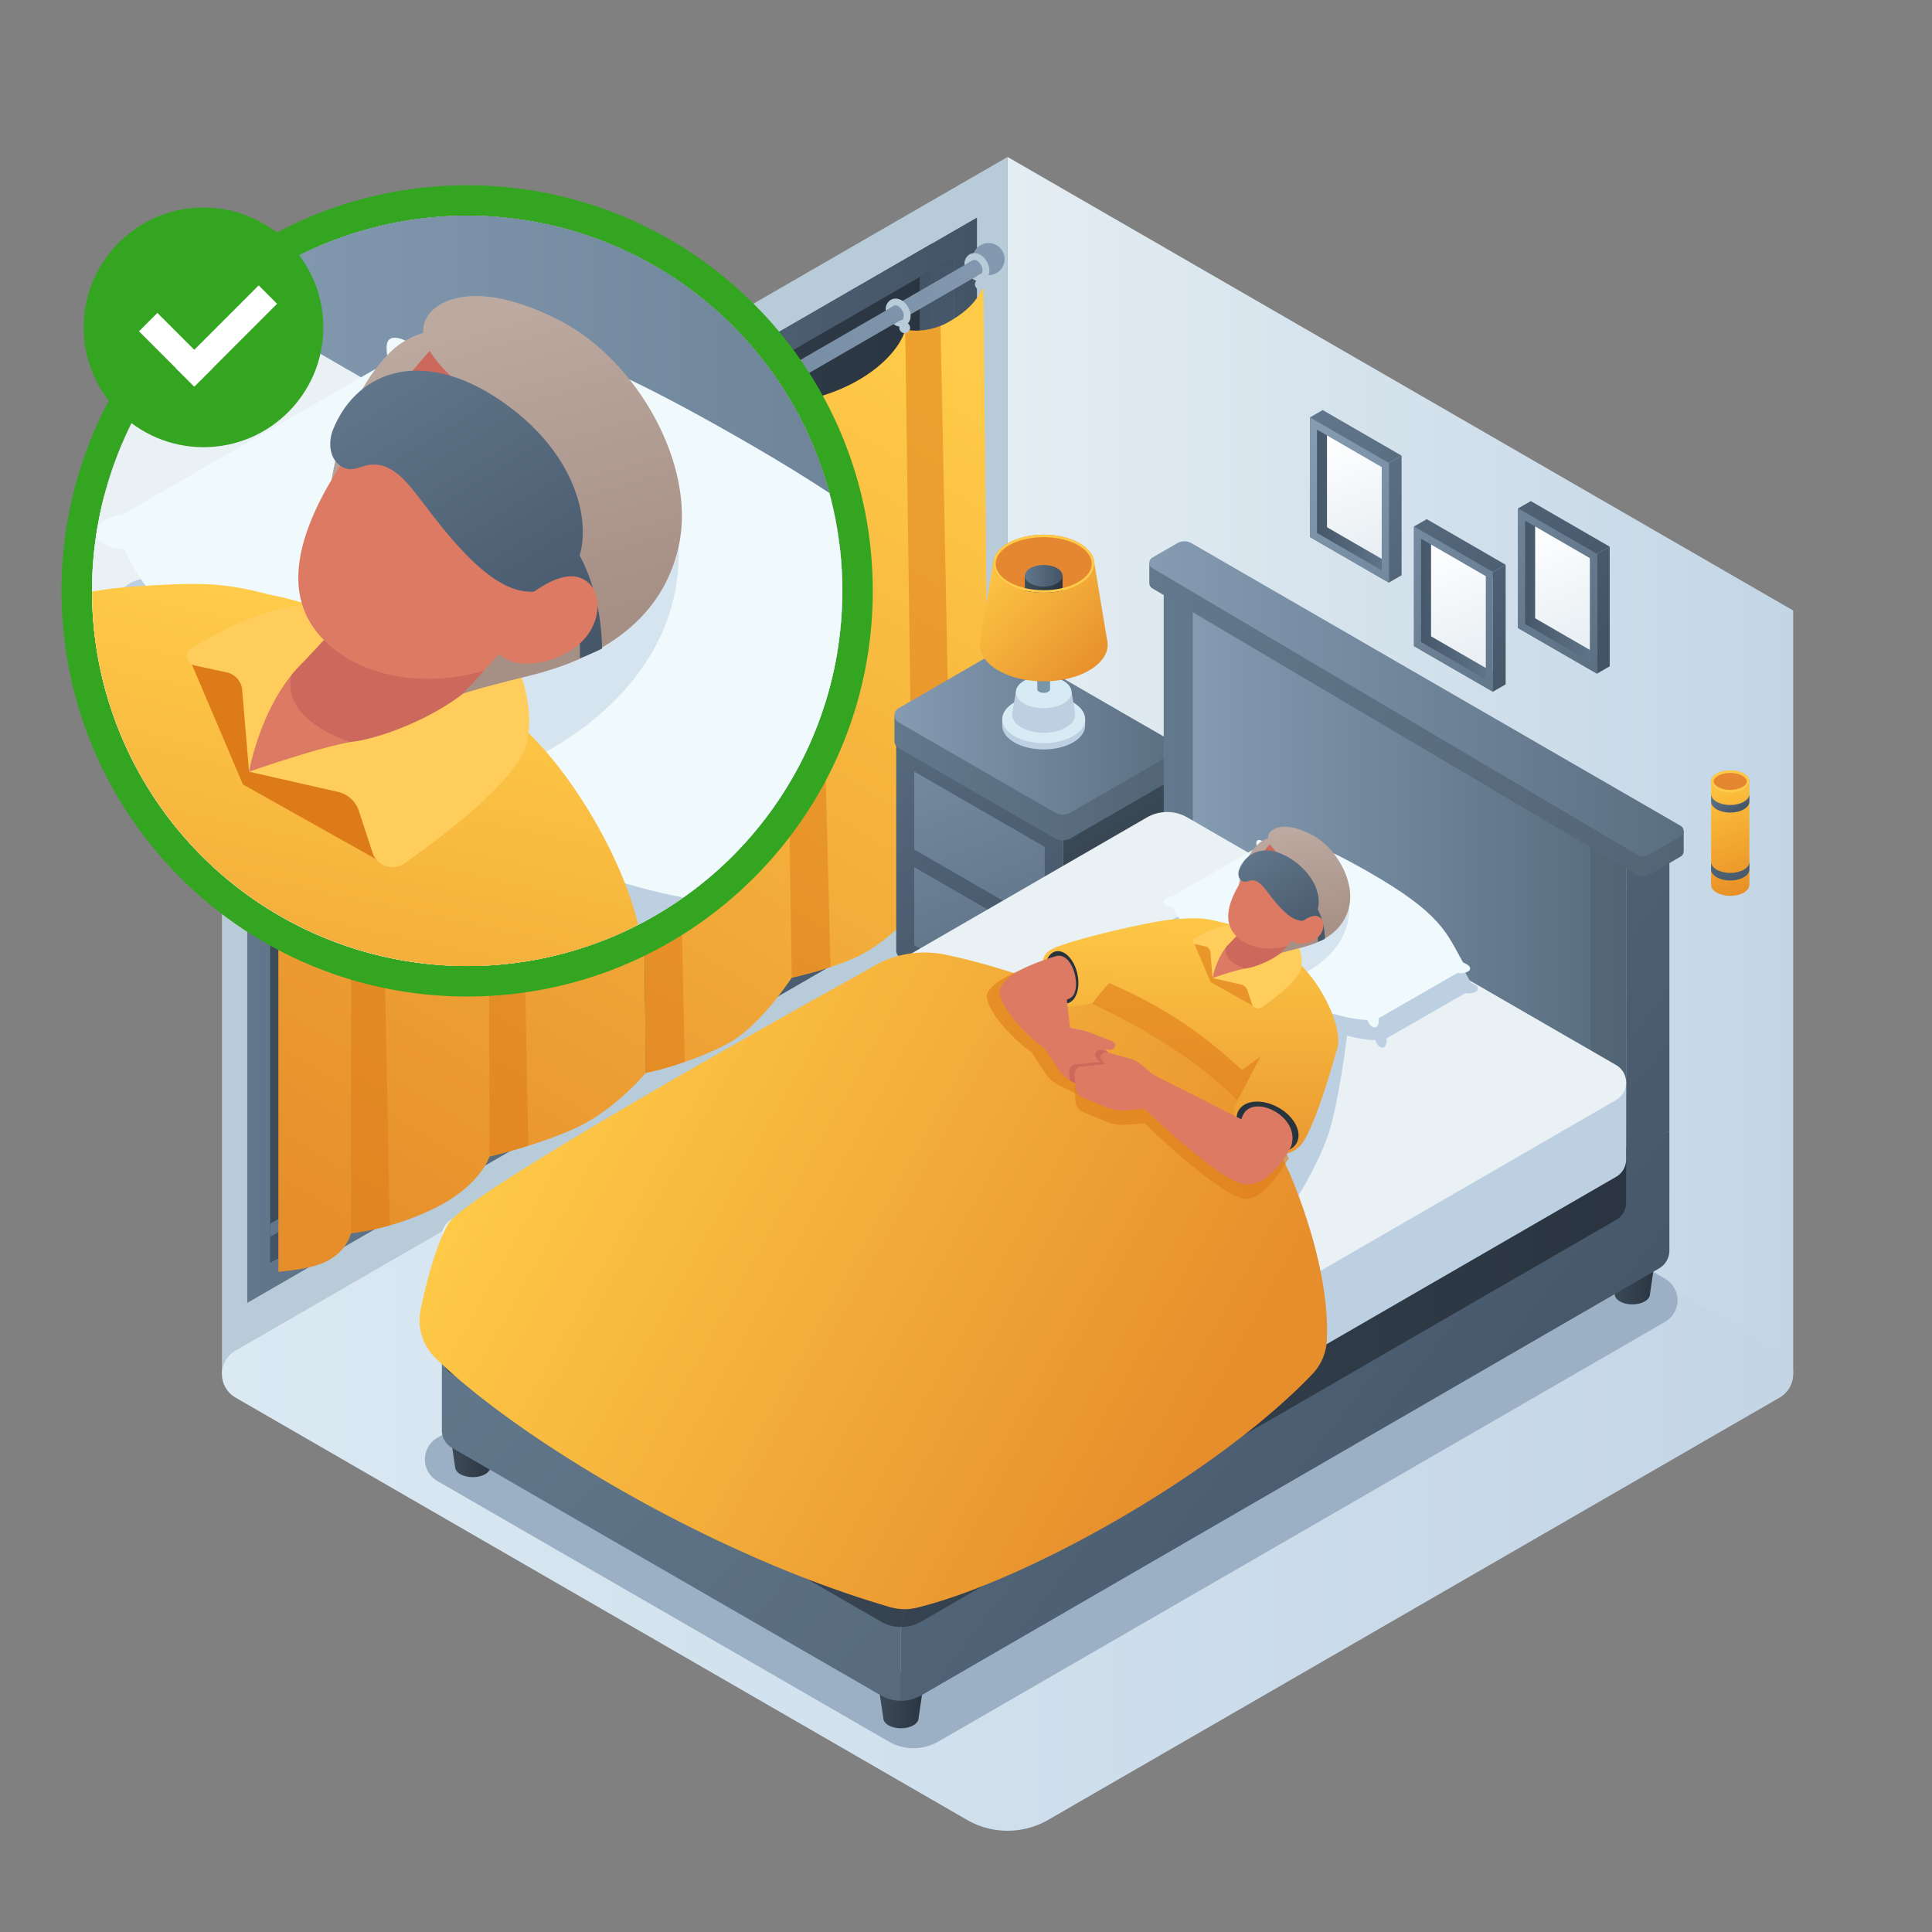 <svg id="Layer_1" data-name="Layer 1" xmlns="http://www.w3.org/2000/svg" xmlns:xlink="http://www.w3.org/1999/xlink" viewBox="0 0 1000 1000">
  <rect x="0" y="0" width="1000" height="1000" fill="#808080" stroke="none"/>
  <defs>
    <style>
      .cls-1 {
        fill: none;
      }

      .cls-2 {
        fill: url(#linear-gradient);
      }

      .cls-3 {
        fill: #b8cbd8;
      }

      .cls-4 {
        fill: url(#linear-gradient-2);
      }

      .cls-5 {
        fill: #9bb0c4;
      }

      .cls-109, .cls-6 {
        fill: #fff;
      }

      .cls-6 {
        opacity: 0.7;
      }

      .cls-7 {
        fill: url(#linear-gradient-3);
      }

      .cls-8 {
        fill: url(#linear-gradient-4);
      }

      .cls-9 {
        fill: url(#linear-gradient-5);
      }

      .cls-10 {
        fill: url(#linear-gradient-6);
      }

      .cls-11 {
        fill: url(#linear-gradient-7);
      }

      .cls-12 {
        fill: url(#linear-gradient-8);
      }

      .cls-13 {
        fill: url(#linear-gradient-9);
      }

      .cls-14 {
        fill: url(#linear-gradient-10);
      }

      .cls-15 {
        fill: url(#linear-gradient-11);
      }

      .cls-16 {
        fill: url(#linear-gradient-12);
      }

      .cls-17, .cls-55, .cls-61 {
        fill: #dd7b19;
      }

      .cls-17, .cls-53 {
        opacity: 0.5;
      }

      .cls-18 {
        fill: url(#linear-gradient-13);
      }

      .cls-19 {
        fill: url(#linear-gradient-14);
      }

      .cls-20 {
        fill: url(#linear-gradient-15);
      }

      .cls-21 {
        fill: url(#linear-gradient-16);
      }

      .cls-22 {
        fill: #2e3e59;
      }

      .cls-23 {
        fill: #4f4f4f;
      }

      .cls-24 {
        fill: url(#linear-gradient-17);
      }

      .cls-25 {
        fill: url(#linear-gradient-18);
      }

      .cls-26 {
        fill: url(#linear-gradient-19);
      }

      .cls-27 {
        fill: url(#linear-gradient-20);
      }

      .cls-28 {
        fill: url(#linear-gradient-21);
      }

      .cls-29 {
        fill: url(#linear-gradient-22);
      }

      .cls-30, .cls-53 {
        fill: #bcd0e2;
      }

      .cls-31 {
        fill: #d7ebf4;
      }

      .cls-32 {
        fill: #7995a8;
      }

      .cls-33 {
        fill: url(#linear-gradient-23);
      }

      .cls-34 {
        fill: #e58630;
      }

      .cls-35 {
        fill: url(#linear-gradient-24);
      }

      .cls-36 {
        fill: url(#linear-gradient-25);
      }

      .cls-37 {
        fill: #ffcb48;
      }

      .cls-38 {
        fill: #34a521;
      }

      .cls-39 {
        fill: #e2e2e2;
      }

      .cls-40 {
        clip-path: url(#clip-path);
      }

      .cls-41 {
        fill: url(#linear-gradient-26);
      }

      .cls-42 {
        fill: url(#linear-gradient-27);
      }

      .cls-43 {
        fill: url(#linear-gradient-28);
      }

      .cls-44 {
        fill: url(#linear-gradient-29);
      }

      .cls-45 {
        fill: url(#linear-gradient-30);
      }

      .cls-46 {
        fill: #541510;
        opacity: 0.3;
      }

      .cls-47 {
        fill: url(#linear-gradient-31);
      }

      .cls-48 {
        fill: #e9f1f4;
      }

      .cls-49 {
        fill: #606060;
      }

      .cls-50 {
        fill: url(#linear-gradient-32);
      }

      .cls-51 {
        fill: url(#linear-gradient-33);
      }

      .cls-52 {
        fill: #f0f9fc;
      }

      .cls-54 {
        fill: url(#linear-gradient-34);
      }

      .cls-56 {
        fill: #aaa;
      }

      .cls-57 {
        fill: #ffcd5c;
      }

      .cls-58 {
        fill: #dd7a64;
      }

      .cls-59 {
        fill: #cc695c;
      }

      .cls-60 {
        fill: url(#linear-gradient-35);
      }

      .cls-61 {
        opacity: 0.6;
      }

      .cls-62 {
        fill: url(#linear-gradient-36);
      }

      .cls-63 {
        fill: #27343d;
      }

      .cls-64 {
        fill: url(#linear-gradient-37);
      }

      .cls-65 {
        fill: url(#linear-gradient-38);
      }

      .cls-66 {
        fill: url(#linear-gradient-39);
      }

      .cls-67 {
        fill: url(#linear-gradient-40);
      }

      .cls-68 {
        fill: url(#linear-gradient-41);
      }

      .cls-69 {
        fill: url(#linear-gradient-42);
      }

      .cls-70 {
        fill: url(#linear-gradient-43);
      }

      .cls-71 {
        fill: url(#linear-gradient-44);
      }

      .cls-72 {
        fill: url(#linear-gradient-45);
      }

      .cls-73 {
        fill: url(#linear-gradient-46);
      }

      .cls-74 {
        fill: url(#linear-gradient-47);
      }

      .cls-75 {
        fill: url(#linear-gradient-48);
      }

      .cls-76 {
        fill: url(#linear-gradient-49);
      }

      .cls-77 {
        fill: url(#linear-gradient-50);
      }

      .cls-78 {
        fill: url(#linear-gradient-51);
      }

      .cls-79 {
        fill: url(#linear-gradient-52);
      }

      .cls-80 {
        fill: url(#linear-gradient-53);
      }

      .cls-81 {
        fill: url(#linear-gradient-54);
      }

      .cls-82 {
        fill: url(#linear-gradient-55);
      }

      .cls-83 {
        fill: url(#linear-gradient-56);
      }

      .cls-84 {
        fill: url(#linear-gradient-57);
      }

      .cls-85 {
        fill: url(#linear-gradient-58);
      }

      .cls-86 {
        fill: url(#linear-gradient-59);
      }

      .cls-87 {
        fill: url(#linear-gradient-60);
      }

      .cls-88 {
        fill: url(#linear-gradient-61);
      }

      .cls-89 {
        fill: url(#linear-gradient-62);
      }

      .cls-90 {
        fill: url(#linear-gradient-63);
      }

      .cls-91 {
        fill: url(#linear-gradient-64);
      }

      .cls-92 {
        fill: url(#linear-gradient-65);
      }

      .cls-93 {
        fill: url(#linear-gradient-66);
      }

      .cls-94 {
        fill: url(#linear-gradient-67);
      }

      .cls-95 {
        fill: url(#linear-gradient-68);
      }

      .cls-96 {
        fill: url(#linear-gradient-69);
      }

      .cls-97 {
        fill: #bcbcbc;
      }

      .cls-98 {
        fill: url(#linear-gradient-70);
      }

      .cls-99 {
        fill: url(#linear-gradient-71);
      }

      .cls-100 {
        fill: url(#linear-gradient-72);
      }

      .cls-101 {
        fill: url(#linear-gradient-73);
      }

      .cls-102 {
        fill: url(#linear-gradient-74);
      }

      .cls-103 {
        fill: #ffbea4;
      }

      .cls-104 {
        fill: url(#linear-gradient-75);
      }

      .cls-105 {
        fill: url(#linear-gradient-76);
      }

      .cls-106 {
        fill: url(#linear-gradient-77);
      }

      .cls-107 {
        fill: url(#linear-gradient-78);
      }

      .cls-108 {
        fill: url(#linear-gradient-79);
      }
    </style>
    <linearGradient id="linear-gradient" x1="521.509" y1="396.228" x2="928.156" y2="396.228" gradientUnits="userSpaceOnUse">
      <stop offset="0" stop-color="#e4edf2"/>
      <stop offset="1" stop-color="#c3d6e6"/>
    </linearGradient>
    <linearGradient id="linear-gradient-2" x1="114.879" y1="711.22" x2="928.156" y2="711.22" gradientUnits="userSpaceOnUse">
      <stop offset="0" stop-color="#dae9f2"/>
      <stop offset="0.993" stop-color="#c4d5e6"/>
    </linearGradient>
    <linearGradient id="linear-gradient-3" x1="127.997" y1="390.079" x2="493.868" y2="390.079" gradientUnits="userSpaceOnUse">
      <stop offset="0" stop-color="#3e4c59"/>
      <stop offset="1" stop-color="#293440"/>
    </linearGradient>
    <linearGradient id="linear-gradient-4" x1="188.942" y1="640.246" x2="188.942" y2="280.782" gradientUnits="userSpaceOnUse">
      <stop offset="0" stop-color="#62778c"/>
      <stop offset="1" stop-color="#435466"/>
    </linearGradient>
    <linearGradient id="linear-gradient-5" x1="310.897" y1="569.844" x2="310.897" y2="210.363" xlink:href="#linear-gradient-4"/>
    <linearGradient id="linear-gradient-6" x1="432.887" y1="499.433" x2="432.887" y2="139.912" xlink:href="#linear-gradient-4"/>
    <linearGradient id="linear-gradient-7" x1="139.82" y1="393.489" x2="493.868" y2="393.489" gradientUnits="userSpaceOnUse">
      <stop offset="0" stop-color="#435466"/>
      <stop offset="1" stop-color="#62778c"/>
    </linearGradient>
    <linearGradient id="linear-gradient-8" x1="127.975" y1="393.488" x2="505.708" y2="393.488" xlink:href="#linear-gradient-4"/>
    <linearGradient id="linear-gradient-9" x1="243.993" y1="590.324" x2="243.993" y2="273.936" xlink:href="#linear-gradient-4"/>
    <linearGradient id="linear-gradient-10" x1="365.955" y1="519.913" x2="365.955" y2="203.517" xlink:href="#linear-gradient-4"/>
    <linearGradient id="linear-gradient-11" x1="487.933" y1="449.488" x2="487.933" y2="133.093" xlink:href="#linear-gradient-4"/>
    <linearGradient id="linear-gradient-12" x1="428.982" y1="146.551" x2="138.955" y2="619.423" gradientUnits="userSpaceOnUse">
      <stop offset="0" stop-color="#ffcb48"/>
      <stop offset="1" stop-color="#e68e2b"/>
    </linearGradient>
    <linearGradient id="linear-gradient-13" x1="514.46" y1="198.978" x2="224.432" y2="671.849" xlink:href="#linear-gradient-12"/>
    <linearGradient id="linear-gradient-14" x1="540.671" y1="111.295" x2="109.412" y2="450.817" gradientUnits="userSpaceOnUse">
      <stop offset="0" stop-color="#849bb2"/>
      <stop offset="1" stop-color="#5b6f82"/>
    </linearGradient>
    <linearGradient id="linear-gradient-15" x1="522.013" y1="87.595" x2="90.754" y2="427.117" xlink:href="#linear-gradient-14"/>
    <linearGradient id="linear-gradient-16" x1="502.556" y1="62.881" x2="71.297" y2="402.403" xlink:href="#linear-gradient-14"/>
    <linearGradient id="linear-gradient-17" x1="546.233" y1="417.483" x2="605.13" y2="516.466" xlink:href="#linear-gradient-3"/>
    <linearGradient id="linear-gradient-18" x1="424.486" y1="290.301" x2="548.103" y2="513.35" xlink:href="#linear-gradient-4"/>
    <linearGradient id="linear-gradient-19" x1="457.526" y1="308.281" x2="536.354" y2="516.698" xlink:href="#linear-gradient-14"/>
    <linearGradient id="linear-gradient-20" x1="441.151" y1="314.474" x2="519.979" y2="522.891" xlink:href="#linear-gradient-14"/>
    <linearGradient id="linear-gradient-21" x1="462.975" y1="402.596" x2="608.093" y2="402.596" gradientUnits="userSpaceOnUse">
      <stop offset="0" stop-color="#62788c"/>
      <stop offset="1" stop-color="#526575"/>
    </linearGradient>
    <linearGradient id="linear-gradient-22" x1="462.975" y1="378.597" x2="608.093" y2="378.597" xlink:href="#linear-gradient-14"/>
    <linearGradient id="linear-gradient-23" x1="507.414" y1="287.561" x2="570.79" y2="346.459" xlink:href="#linear-gradient-12"/>
    <linearGradient id="linear-gradient-24" x1="530.47" y1="302.409" x2="549.954" y2="302.409" xlink:href="#linear-gradient-3"/>
    <linearGradient id="linear-gradient-25" x1="530.47" y1="298.031" x2="549.954" y2="298.031" xlink:href="#linear-gradient-4"/>
    <clipPath id="clip-path">
      <path class="cls-1" d="M435.985,305.844A194.175,194.175,0,1,1,364.939,155.682,193.785,193.785,0,0,1,435.985,305.844Z"/>
    </clipPath>
    <linearGradient id="linear-gradient-26" x1="772.368" y1="885.764" x2="851.369" y2="885.764" xlink:href="#linear-gradient-3"/>
    <linearGradient id="linear-gradient-27" x1="-120.212" y1="-312.551" x2="1172.472" y2="678.788" xlink:href="#linear-gradient-4"/>
    <linearGradient id="linear-gradient-28" x1="49.411" y1="202.039" x2="801.893" y2="202.039" xlink:href="#linear-gradient-21"/>
    <linearGradient id="linear-gradient-29" x1="96.677" y1="218.61" x2="743.851" y2="218.61" xlink:href="#linear-gradient-14"/>
    <linearGradient id="linear-gradient-30" x1="-672.252" y1="407.297" x2="620.432" y2="1398.636" xlink:href="#linear-gradient-4"/>
    <linearGradient id="linear-gradient-31" x1="-1156.782" y1="1047.381" x2="858.886" y2="1047.381" xlink:href="#linear-gradient-3"/>
    <linearGradient id="linear-gradient-32" x1="25.974" y1="-21.074" x2="895.568" y2="-21.074" xlink:href="#linear-gradient-21"/>
    <linearGradient id="linear-gradient-33" x1="25.969" y1="-55.024" x2="895.568" y2="-55.024" xlink:href="#linear-gradient-14"/>
    <linearGradient id="linear-gradient-34" x1="63.694" y1="293.967" x2="-14.434" y2="655.499" xlink:href="#linear-gradient-12"/>
    <linearGradient id="linear-gradient-35" x1="-995.317" y1="531.443" x2="114.966" y2="1150.785" xlink:href="#linear-gradient-12"/>
    <linearGradient id="linear-gradient-36" x1="295.173" y1="343.99" x2="217.045" y2="705.522" xlink:href="#linear-gradient-12"/>
    <linearGradient id="linear-gradient-37" x1="7.95" y1="281.921" x2="-70.177" y2="643.453" xlink:href="#linear-gradient-12"/>
    <linearGradient id="linear-gradient-38" x1="203.124" y1="175.724" x2="248.571" y2="338.618" gradientUnits="userSpaceOnUse">
      <stop offset="0" stop-color="#bca9a0"/>
      <stop offset="1" stop-color="#a68f85"/>
    </linearGradient>
    <linearGradient id="linear-gradient-39" x1="255.477" y1="161.118" x2="300.924" y2="324.011" xlink:href="#linear-gradient-38"/>
    <linearGradient id="linear-gradient-40" x1="-7655.457" y1="182.932" x2="-7548.555" y2="355.875" gradientTransform="translate(7852.857)" xlink:href="#linear-gradient-4"/>
    <linearGradient id="linear-gradient-41" x1="-7570.861" y1="168.066" x2="-7460.965" y2="345.853" gradientTransform="translate(7780.762)" xlink:href="#linear-gradient-4"/>
    <linearGradient id="linear-gradient-42" x1="884.477" y1="403.415" x2="909.261" y2="466.269" gradientUnits="userSpaceOnUse">
      <stop offset="0.008" stop-color="#ffc63f"/>
      <stop offset="1" stop-color="#e68a23"/>
    </linearGradient>
    <linearGradient id="linear-gradient-43" x1="891.685" y1="407.351" x2="900.142" y2="420.577" xlink:href="#linear-gradient-4"/>
    <linearGradient id="linear-gradient-44" x1="875.311" y1="416.904" x2="905.096" y2="463.484" xlink:href="#linear-gradient-4"/>
    <linearGradient id="linear-gradient-45" x1="678.019" y1="258.808" x2="718.848" y2="258.808" xlink:href="#linear-gradient-7"/>
    <linearGradient id="linear-gradient-46" x1="690.787" y1="224.971" x2="715.373" y2="292.063" gradientUnits="userSpaceOnUse">
      <stop offset="0" stop-color="#fff"/>
      <stop offset="0.989" stop-color="#e6edf2"/>
    </linearGradient>
    <linearGradient id="linear-gradient-47" x1="669.743" y1="232.625" x2="815.179" y2="365.351" xlink:href="#linear-gradient-14"/>
    <linearGradient id="linear-gradient-48" x1="670.051" y1="221.931" x2="811.458" y2="348.892" xlink:href="#linear-gradient-4"/>
    <linearGradient id="linear-gradient-49" x1="682.198" y1="208.402" x2="823.605" y2="335.363" xlink:href="#linear-gradient-4"/>
    <linearGradient id="linear-gradient-50" x1="731.882" y1="315.272" x2="772.711" y2="315.272" xlink:href="#linear-gradient-7"/>
    <linearGradient id="linear-gradient-51" x1="741.585" y1="280.455" x2="771.841" y2="348.254" xlink:href="#linear-gradient-46"/>
    <linearGradient id="linear-gradient-52" x1="666.104" y1="236.612" x2="811.54" y2="369.338" xlink:href="#linear-gradient-14"/>
    <linearGradient id="linear-gradient-53" x1="666.022" y1="226.417" x2="807.43" y2="353.379" xlink:href="#linear-gradient-4"/>
    <linearGradient id="linear-gradient-54" x1="678.169" y1="212.888" x2="819.577" y2="339.85" xlink:href="#linear-gradient-4"/>
    <linearGradient id="linear-gradient-55" x1="785.745" y1="305.926" x2="826.574" y2="305.926" xlink:href="#linear-gradient-7"/>
    <linearGradient id="linear-gradient-56" x1="795.448" y1="271.109" x2="825.704" y2="338.908" xlink:href="#linear-gradient-46"/>
    <linearGradient id="linear-gradient-57" x1="695.233" y1="204.694" x2="840.669" y2="337.419" xlink:href="#linear-gradient-14"/>
    <linearGradient id="linear-gradient-58" x1="694.709" y1="194.467" x2="836.117" y2="321.428" xlink:href="#linear-gradient-4"/>
    <linearGradient id="linear-gradient-59" x1="706.856" y1="180.938" x2="848.263" y2="307.899" xlink:href="#linear-gradient-4"/>
    <linearGradient id="linear-gradient-60" x1="832.29" y1="660.913" x2="857.418" y2="660.913" xlink:href="#linear-gradient-3"/>
    <linearGradient id="linear-gradient-61" x1="232.095" y1="750.337" x2="257.222" y2="750.337" xlink:href="#linear-gradient-3"/>
    <linearGradient id="linear-gradient-62" x1="453.731" y1="880.323" x2="478.859" y2="880.323" xlink:href="#linear-gradient-3"/>
    <linearGradient id="linear-gradient-63" x1="548.389" y1="279.768" x2="959.55" y2="595.081" xlink:href="#linear-gradient-4"/>
    <linearGradient id="linear-gradient-64" x1="602.341" y1="443.442" x2="841.681" y2="443.442" xlink:href="#linear-gradient-21"/>
    <linearGradient id="linear-gradient-65" x1="617.375" y1="448.713" x2="823.22" y2="448.713" xlink:href="#linear-gradient-14"/>
    <linearGradient id="linear-gradient-66" x1="372.803" y1="508.728" x2="783.964" y2="824.041" xlink:href="#linear-gradient-4"/>
    <linearGradient id="linear-gradient-67" x1="242.559" y1="640.814" x2="598.182" y2="961.502" xlink:href="#linear-gradient-21"/>
    <linearGradient id="linear-gradient-68" x1="218.69" y1="712.318" x2="859.809" y2="712.318" xlink:href="#linear-gradient-3"/>
    <linearGradient id="linear-gradient-69" x1="218.69" y1="725.918" x2="859.809" y2="725.918" xlink:href="#linear-gradient-3"/>
    <linearGradient id="linear-gradient-70" x1="594.886" y1="372.477" x2="871.476" y2="372.477" xlink:href="#linear-gradient-21"/>
    <linearGradient id="linear-gradient-71" x1="594.885" y1="361.679" x2="871.476" y2="361.679" xlink:href="#linear-gradient-14"/>
    <linearGradient id="linear-gradient-72" x1="591.361" y1="464.923" x2="589.829" y2="625.774" xlink:href="#linear-gradient-12"/>
    <linearGradient id="linear-gradient-73" x1="270.047" y1="548.215" x2="623.192" y2="745.208" xlink:href="#linear-gradient-12"/>
    <linearGradient id="linear-gradient-74" x1="666.447" y1="465.639" x2="664.915" y2="626.49" xlink:href="#linear-gradient-12"/>
    <linearGradient id="linear-gradient-75" x1="585.36" y1="464.866" x2="583.828" y2="625.717" xlink:href="#linear-gradient-12"/>
    <linearGradient id="linear-gradient-76" x1="652.333" y1="432.13" x2="660.503" y2="488.471" xlink:href="#linear-gradient-38"/>
    <linearGradient id="linear-gradient-77" x1="673.755" y1="429.024" x2="681.925" y2="485.364" xlink:href="#linear-gradient-38"/>
    <linearGradient id="linear-gradient-78" x1="-7203.445" y1="437.365" x2="-7169.443" y2="492.373" gradientTransform="translate(7852.857)" xlink:href="#linear-gradient-4"/>
    <linearGradient id="linear-gradient-79" x1="-7127.375" y1="432.637" x2="-7092.42" y2="489.185" gradientTransform="translate(7780.762)" xlink:href="#linear-gradient-4"/>
  </defs>
  <g>
    <g>
      <polygon class="cls-2" points="521.509 81.236 928.156 316.004 928.156 711.22 521.509 476.43 521.509 81.236"/>
      <polygon class="cls-3" points="521.525 81.236 114.879 316.004 114.879 711.22 521.525 476.43 521.525 81.236"/>
    </g>
    <path class="cls-4" d="M121.896,723.386l378.581,218.564a42.101,42.101,0,0,0,42.101-.001l378.561-218.567a14.034,14.034,0,0,0,0-24.307L542.561,480.491a42.101,42.101,0,0,0-42.104.001l-378.562,218.587A14.034,14.034,0,0,0,121.896,723.386Z"/>
    <path class="cls-5" d="M226.381,766.568,459.936,901.383a25.843,25.843,0,0,0,25.846-.002l376.022-217.163a12.922,12.922,0,0,0-.001-22.38L628.331,527.042a25.843,25.843,0,0,0-25.845-.001l-376.106,217.145A12.922,12.922,0,0,0,226.381,766.568Z"/>
  </g>
  <g>
    <g>
      <g>
        <g>
          <path class="cls-6" d="M127.975,674.405,502.154,458.383a7.108,7.108,0,0,0,3.554-6.156V112.571L127.975,330.666Z"/>
          <path class="cls-7" d="M493.868,449.486,139.82,653.893l-11.822-6.823V330.685L482.045,126.266l11.822,6.823Z"/>
          <polygon class="cls-8" points="238.064 280.782 238.064 583.528 139.82 640.246 139.821 633.398 232.141 580.112 232.141 284.202 238.064 280.782"/>
          <polygon class="cls-9" points="360.027 210.363 360.008 513.124 261.767 569.844 261.767 562.996 354.085 509.712 354.085 213.774 360.027 210.363"/>
          <polygon class="cls-10" points="482.045 139.912 482.005 442.698 383.73 499.433 383.73 492.586 476.047 439.302 476.047 143.375 482.045 139.912"/>
          <polygon class="cls-11" points="493.868 133.09 493.862 449.492 139.821 653.888 139.82 640.246 482.045 442.675 482.045 139.912 493.868 133.09"/>
          <path class="cls-12" d="M127.975,330.666v343.739L502.154,458.383a7.108,7.108,0,0,0,3.554-6.156V112.571ZM371.883,203.517V519.913l-110.116,63.573v-316.389Zm-232.063,133.988,110.1-63.57V590.324L139.821,653.888Zm354.041,111.986-110.132,63.582V196.678l110.132-63.588Z"/>
        </g>
        <polygon class="cls-13" points="249.921 590.324 238.064 583.528 238.064 280.782 249.921 273.936 249.921 590.324"/>
        <polygon class="cls-14" points="371.883 519.913 360.027 513.117 360.027 210.363 371.883 203.517 371.883 519.913"/>
      </g>
      <polygon class="cls-15" points="493.862 449.488 482.005 442.698 482.045 139.912 493.862 133.093 493.862 449.488"/>
    </g>
    <g>
      <path class="cls-16" d="M331.331,249.513l2.94,305.792s-13.496,16.334-31.561,26.15-49.342,17.194-49.342,17.194-4.554,14.569-27.246,26.139a136.775,136.775,0,0,1-44.439,13.573s-1.851,8.736-11.921,14.121c-8.35,4.438-20.1,5.09-25.679,5.844V356.728s10.757,2.012,25.268-5.598,12.331-14.109,12.331-14.109,27.145-3.187,43.431-12.765,27.713-28.497,27.713-28.497a158.188,158.188,0,0,0,43.613-12.821C318.05,272.713,326.121,254.408,331.331,249.513Z"/>
      <path class="cls-17" d="M195.831,334.553c-8.099,1.757-14.148,2.468-14.148,2.468a4.666,4.666,0,0,1,0,2.066V638.362a122.988,122.988,0,0,0,20.095-4.107Z"/>
      <path class="cls-17" d="M253.482,598.622c.068-.016.164-.039.292-.07l.01-.002c.124-.03.28-.068.457-.111l.11-.027c.167-.041.349-.086.555-.137l.119-.03c.224-.056.466-.117.731-.184l.088-.022q.425-.108.914-.233l.092-.024c.317-.081.655-.169,1.009-.261l.185-.048q.539-.141,1.131-.298l.13-.034q.65-.173,1.356-.363l.031-.008c3.474-.938,7.928-2.199,12.789-3.72L267.486,292.954a139.274,139.274,0,0,1-14.66,2.806h-0l.541,302.89.102-.024Z"/>
      <path class="cls-18" d="M508.994,147.984l2.954,301.504c0,3.759-5.001,9.47-15.527,14.845a84.12,84.12,0,0,1-23.69,7.796s-10.573,12.807-25.466,21.204c-13.399,7.556-37.461,12.736-37.461,12.736s-15.483,23.527-30.609,32.604-39.346,15.877-44.925,16.632l-2.94-305.792s27.736-3.787,42.966-12.67c15.359-8.958,31.029-27.835,31.029-27.835s21.916-1.502,41.268-13.632,21.946-24.662,21.946-24.662a34.031,34.031,0,0,0,22.698-4.19C502.991,159.806,506.779,153.387,508.994,147.984Z"/>
      <path class="cls-17" d="M348.271,246.232c-9.385,2.248-16.94,3.282-16.94,3.282l2.94,305.792c2.921-.395,10.953-2.449,20.112-5.617Z"/>
      <path class="cls-17" d="M422.281,205.817a95.395,95.395,0,0,1-16.955,3.192l4.479,297.061s9.621-2.073,20.083-5.506Z"/>
      <path class="cls-17" d="M486.825,168.737a36.123,36.123,0,0,1-18.284,1.977L472.731,472.129a84.269,84.269,0,0,0,20.102-6.094Z"/>
    </g>
    <g>
      <g>
        <circle class="cls-19" cx="511.686" cy="134.115" r="8.309"/>
        <path class="cls-20" d="M510.65,139.986,145.016,351.13l-4.048-7.012L506.616,132.967l.002.003a2.039,2.039,0,0,1,2.012.214,6.329,6.329,0,0,1,2.872,4.954A1.986,1.986,0,0,1,510.65,139.986Z"/>
        <path class="cls-3" d="M512.046,139.184a9.877,9.877,0,0,0-1.298-3.859,9.537,9.537,0,0,0-2.807-3.123,6.336,6.336,0,0,0-3.579-1.193,5.139,5.139,0,0,0-2.509.649,5.674,5.674,0,0,0-2.596,5.561l4.35-2.509a1.385,1.385,0,0,1,.755-.193c1.087,0,2.438.982,3.35,2.561.965,1.666,1.105,3.438.439,4.35a1.384,1.384,0,0,1-.439.403,1.214,1.214,0,0,1-.544.158l-3.877,2.245a6.193,6.193,0,0,0,3.666,1.298,4.922,4.922,0,0,0,2.508-.667,5.464,5.464,0,0,0,2.614-4.929C512.081,139.693,512.064,139.43,512.046,139.184Z"/>
        <path class="cls-3" d="M471.281,162.732a9.877,9.877,0,0,0-1.298-3.859,9.537,9.537,0,0,0-2.807-3.123,6.336,6.336,0,0,0-3.579-1.193,5.139,5.139,0,0,0-2.509.649,5.674,5.674,0,0,0-2.596,5.561l4.35-2.509a1.385,1.385,0,0,1,.755-.193c1.087,0,2.438.982,3.35,2.561.965,1.666,1.105,3.438.439,4.35a1.384,1.384,0,0,1-.439.403,1.214,1.214,0,0,1-.544.158l-3.877,2.245a6.193,6.193,0,0,0,3.666,1.298,4.922,4.922,0,0,0,2.508-.667,5.464,5.464,0,0,0,2.614-4.929C471.316,163.241,471.298,162.978,471.281,162.732Z"/>
      </g>
      <circle class="cls-3" cx="507.416" cy="147.172" r="2.799"/>
      <circle class="cls-3" cx="468.269" cy="169.65" r="2.799"/>
      <path class="cls-3" d="M409.116,198.614a9.878,9.878,0,0,0-1.298-3.859,9.537,9.537,0,0,0-2.807-3.123,6.336,6.336,0,0,0-3.579-1.193,5.14,5.14,0,0,0-2.509.649,5.674,5.674,0,0,0-2.596,5.561l4.35-2.509a1.385,1.385,0,0,1,.755-.193c1.087,0,2.438.982,3.35,2.561.965,1.666,1.105,3.438.439,4.35a1.384,1.384,0,0,1-.439.403,1.214,1.214,0,0,1-.544.158l-3.877,2.245a6.193,6.193,0,0,0,3.666,1.298,4.922,4.922,0,0,0,2.508-.667,5.464,5.464,0,0,0,2.614-4.929C409.151,199.123,409.133,198.86,409.116,198.614Z"/>
      <circle class="cls-3" cx="405.528" cy="206.674" r="2.799"/>
      <path class="cls-3" d="M338.087,239.635a9.877,9.877,0,0,0-1.298-3.859,9.537,9.537,0,0,0-2.807-3.123,6.336,6.336,0,0,0-3.579-1.193,5.139,5.139,0,0,0-2.509.649,5.674,5.674,0,0,0-2.596,5.561l4.35-2.509a1.385,1.385,0,0,1,.755-.193c1.087,0,2.438.982,3.35,2.561.965,1.666,1.105,3.438.439,4.35a1.384,1.384,0,0,1-.439.403,1.214,1.214,0,0,1-.544.158l-3.877,2.245a6.193,6.193,0,0,0,3.666,1.298,4.922,4.922,0,0,0,2.508-.667,5.464,5.464,0,0,0,2.614-4.929C338.122,240.144,338.105,239.881,338.087,239.635Z"/>
      <circle class="cls-3" cx="333.491" cy="247.861" r="2.799"/>
      <path class="cls-3" d="M332.136,243.057a9.877,9.877,0,0,0-1.298-3.859,9.537,9.537,0,0,0-2.807-3.123,6.336,6.336,0,0,0-3.579-1.193,5.139,5.139,0,0,0-2.509.649,5.674,5.674,0,0,0-2.596,5.561l4.35-2.509a1.385,1.385,0,0,1,.755-.193c1.087,0,2.438.982,3.35,2.561.965,1.666,1.105,3.438.439,4.35a1.384,1.384,0,0,1-.439.403,1.214,1.214,0,0,1-.544.158l-3.877,2.245a6.193,6.193,0,0,0,3.666,1.298,4.922,4.922,0,0,0,2.508-.667,5.464,5.464,0,0,0,2.614-4.929C332.171,243.566,332.153,243.303,332.136,243.057Z"/>
      <circle class="cls-3" cx="330.006" cy="249.941" r="2.799"/>
      <path class="cls-3" d="M256.959,286.485a9.877,9.877,0,0,0-1.298-3.859,9.537,9.537,0,0,0-2.807-3.123,6.336,6.336,0,0,0-3.579-1.193,5.14,5.14,0,0,0-2.509.649,5.674,5.674,0,0,0-2.596,5.561l4.35-2.509a1.385,1.385,0,0,1,.755-.193c1.087,0,2.438.982,3.35,2.561.965,1.666,1.105,3.438.439,4.35a1.384,1.384,0,0,1-.439.403,1.214,1.214,0,0,1-.544.158l-3.877,2.245a6.193,6.193,0,0,0,3.666,1.298,4.922,4.922,0,0,0,2.508-.667,5.464,5.464,0,0,0,2.614-4.929C256.994,286.994,256.977,286.731,256.959,286.485Z"/>
      <circle class="cls-3" cx="253.371" cy="294.544" r="2.799"/>
      <path class="cls-3" d="M185.37,327.875a9.877,9.877,0,0,0-1.298-3.859,9.537,9.537,0,0,0-2.807-3.123,6.336,6.336,0,0,0-3.579-1.193,5.139,5.139,0,0,0-2.509.649,5.674,5.674,0,0,0-2.596,5.561l4.35-2.509a1.385,1.385,0,0,1,.755-.193c1.087,0,2.438.982,3.35,2.561.965,1.666,1.105,3.438.439,4.35a1.385,1.385,0,0,1-.439.403,1.214,1.214,0,0,1-.544.158l-3.877,2.245a6.193,6.193,0,0,0,3.666,1.298,4.922,4.922,0,0,0,2.508-.667,5.464,5.464,0,0,0,2.614-4.929C185.405,328.384,185.387,328.121,185.37,327.875Z"/>
      <circle class="cls-3" cx="181.782" cy="335.935" r="2.799"/>
      <path class="cls-3" d="M149.475,348.531a9.878,9.878,0,0,0-1.298-3.859,9.537,9.537,0,0,0-2.807-3.123,6.336,6.336,0,0,0-3.579-1.193,5.139,5.139,0,0,0-2.509.649,5.674,5.674,0,0,0-2.596,5.561l4.35-2.509a1.385,1.385,0,0,1,.755-.193c1.087,0,2.438.982,3.35,2.561.965,1.666,1.105,3.438.439,4.35a1.384,1.384,0,0,1-.439.403,1.214,1.214,0,0,1-.544.158l-3.877,2.245a6.193,6.193,0,0,0,3.666,1.298,4.922,4.922,0,0,0,2.508-.667,5.464,5.464,0,0,0,2.614-4.929C149.511,349.04,149.493,348.777,149.475,348.531Z"/>
      <circle class="cls-3" cx="145.887" cy="356.59" r="2.799"/>
    </g>
    <circle class="cls-21" cx="138.013" cy="349.879" r="8.309"/>
  </g>
  <g>
    <g>
      <path class="cls-22" d="M541.213,529.417l2.279,16.95c0,2.092,2.951,3.788,6.592,3.788s6.592-1.696,6.592-3.788l2.288-16.95Z"/>
      <path class="cls-23" d="M587.589,502.669l2.279,16.95c0,2.092,2.951,3.788,6.592,3.788s6.592-1.696,6.592-3.788l2.288-16.95Z"/>
      <path class="cls-22" d="M466.414,485.922l2.279,16.95c0,2.092,2.951,3.788,6.592,3.788s6.592-1.696,6.592-3.788l2.288-16.95Z"/>
      <path class="cls-24" d="M607.189,401.018V508.747a4.149,4.149,0,0,1-2.072,3.608l-50.869,29.411a8.298,8.298,0,0,1-4.161,1.105V385.214Z"/>
      <path class="cls-25" d="M550.088,385.214V542.871a8.299,8.299,0,0,1-4.161-1.105l-79.966-46.158A4.13,4.13,0,0,1,463.873,492V384.271Z"/>
      <polygon class="cls-26" points="473.2 399.36 473.2 439.712 540.761 478.712 540.761 438.36 473.2 399.36"/>
      <polygon class="cls-27" points="473.2 448.84 473.2 489.207 540.761 528.207 540.761 487.839 473.2 448.84"/>
      <path class="cls-28" d="M462.975,370.223v13.335a4.162,4.162,0,0,0,2.099,3.637l80.812,46.645a8.403,8.403,0,0,0,8.411,0l51.698-29.898a4.162,4.162,0,0,0,2.099-3.637v-13.335Z"/>
      <path class="cls-29" d="M605.994,383.333l-80.812-46.645a8.403,8.403,0,0,0-8.411,0L465.074,366.586a4.201,4.201,0,0,0,0,7.274l80.812,46.645a8.403,8.403,0,0,0,8.411,0l51.698-29.898A4.201,4.201,0,0,0,605.994,383.333Z"/>
    </g>
    <g>
      <g>
        <g>
          <path class="cls-30" d="M561.079,372.685c-2.236-5.456-10.719-9.522-20.868-9.522s-18.631,4.065-20.868,9.522h-.595v2.851c0,6.833,9.609,12.372,21.463,12.372s21.463-5.539,21.463-12.372V372.685Z"/>
          <ellipse class="cls-31" cx="540.212" cy="372.265" rx="21.463" ry="12.372"/>
          <path class="cls-30" d="M556.459,369.089h.012l-.025-.15-.004-.024-1.818-10.868h-28.824l-1.806,10.822c-.008.042-.014.085-.021.128l-.015.093h.007a5.514,5.514,0,0,0-.07.799c0,5.195,7.306,9.405,16.317,9.405s16.317-4.211,16.317-9.405A5.513,5.513,0,0,0,556.459,369.089Z"/>
          <ellipse class="cls-31" cx="540.212" cy="358.257" rx="14.412" ry="8.308"/>
        </g>
        <path class="cls-32" d="M536.905,334.962v21.763c0,1.053,1.481,1.906,3.307,1.906s3.307-.853,3.307-1.906V334.962Z"/>
      </g>
      <g>
        <path class="cls-33" d="M573.231,332.221h.002l-.005-.027a11.403,11.403,0,0,0-.306-1.561L566.255,290.478H514.163l-6.667,40.177a11.397,11.397,0,0,0-.294,1.501l-.013.065h.004a11.142,11.142,0,0,0-.098,1.396c0,10.512,14.827,19.033,33.117,19.033,18.29,0,33.117-8.521,33.117-19.033A11.112,11.112,0,0,0,573.231,332.221Z"/>
        <ellipse class="cls-34" cx="540.212" cy="291.762" rx="26.144" ry="15.025"/>
        <path class="cls-35" d="M530.47,305.697a44.103,44.103,0,0,0,19.484,0v-7.666H530.47Z"/>
        <ellipse class="cls-36" cx="540.212" cy="298.031" rx="9.742" ry="5.616"/>
        <path class="cls-37" d="M540.212,278.025c13.705,0,24.855,6.162,24.855,13.736s-11.15,13.737-24.855,13.737-24.855-6.162-24.855-13.737,11.15-13.736,24.855-13.736m0-1.289c-14.439,0-26.144,6.727-26.144,15.025,0,8.298,11.705,15.025,26.144,15.025s26.144-6.727,26.144-15.025c0-8.298-11.705-15.025-26.144-15.025Z"/>
      </g>
    </g>
  </g>
  <g>
    <path class="cls-38" d="M241.792,113.44a191.747,191.747,0,1,1-74.887,15.113,191.182,191.182,0,0,1,74.887-15.113m0-17.542c-115.951,0-209.947,93.997-209.947,209.948,0,115.951,93.997,209.947,209.947,209.947s209.947-93.997,209.947-209.947c0-115.951-93.997-209.948-209.947-209.948Z"/>
    <circle class="cls-39" cx="241.792" cy="305.846" r="194.193"/>
    <path class="cls-39" d="M435.985,305.844A194.175,194.175,0,1,1,364.939,155.682,193.785,193.785,0,0,1,435.985,305.844Z"/>
  </g>
  <g class="cls-40">
    <g>
      <g>
        <path class="cls-41" d="M772.368,840.989l10.883,72.807c0,9.247,12.858,16.743,28.72,16.743s28.72-7.496,28.72-16.743L851.369,840.989Z"/>
        <polygon class="cls-42" points="872.279 648.9 872.279 163.605 801.893 204.374 801.893 679.566 872.279 648.9"/>
        <g>
          <polygon class="cls-43" points="49.411 -240.432 49.411 253.94 801.893 644.51 801.893 204.374 49.411 -240.432"/>
          <polygon class="cls-44" points="96.677 -212.353 96.677 428.61 743.851 649.573 743.851 170.204 96.677 -212.353"/>
          <path class="cls-45" d="M872.279,648.9l-.009,192.658c0,11.531-4.795,23.485-16.377,30.197l-1201.043,695.014a65.918,65.918,0,0,1-33.167,8.818V1090.139Z"/>
          <g>
            <path class="cls-46" d="M801.893,590.235V714.116l-.033-.033a32.562,32.562,0,0,1-16.353,29.909L-345.159,1397.587a65.587,65.587,0,0,1-33.167,8.818l173.176-730.655Z"/>
            <path class="cls-47" d="M801.893,639.295V763.177l-.033-.033a32.562,32.562,0,0,1-16.353,29.909L-345.159,1446.648a65.587,65.587,0,0,1-33.167,8.818l173.176-730.655Z"/>
            <path class="cls-30" d="M801.893,569.209V693.09l-.033-.033a32.562,32.562,0,0,1-16.353,29.909L-345.159,1376.561a65.587,65.587,0,0,1-33.167,8.818l.319-160.87Z"/>
            <path class="cls-48" d="M-1108.856,848.639l697.881,402.903a65.807,65.807,0,0,0,65.813-.005L785.502,597.941c21.931-12.666,21.93-44.323-.002-56.987L87.831,138.1a65.807,65.807,0,0,0-65.81-.002L-1108.857,791.648C-1130.793,804.313-1130.792,835.974-1108.856,848.639Z"/>
            <path class="cls-30" d="M348.623,484.945s-9.385,85.891-26.222,151.714-75.42,151.183-75.42,151.183L165.068,620.812,272.324,448.823Z"/>
          </g>
          <polygon class="cls-49" points="111.223 -276.167 872.279 163.605 801.893 204.374 49.411 -240.432 111.223 -276.167"/>
          <path class="cls-50" d="M895.568,160.33,25.974-276.295v32.897l.008-.003a9.77,9.77,0,0,0,4.835,8.647l788.594,466.153a19.743,19.743,0,0,0,19.941.088l51.293-29.71a9.739,9.739,0,0,0,4.853-9.108l.07.038Z"/>
          <path class="cls-51" d="M94.597-308.201,890.636,151.786a9.871,9.871,0,0,1,.009,17.088l-51.293,29.71a19.742,19.742,0,0,1-19.941-.088L30.817-267.657A9.871,9.871,0,0,1,30.899-284.7l40.646-23.498A23.032,23.032,0,0,1,94.597-308.201Z"/>
        </g>
      </g>
      <path class="cls-30" d="M76.448,299.15c.702-.757,137.17-79.029,137.17-79.029-.71-4.739-1.839-10.344,1.209-11.929,3.46-1.798,10.542,1.69,14.264,6.022,47.346-9.996,69.113-9.825,163.294,43.721,122.061,69.397,129.472,100.468,156.796,148.938,8.495,4.035,13.025,6.762,11.084,11.846-1.797,4.706-13.623,7.141-19.6,5.063L411.88,497.728c1.227,5.443-.848,12.728-4.275,14.443-4.505,2.255-10.947-2.418-13.828-11.485l-.003-.007c-56.144-2.327-132.592-36.511-183.338-68.512C168.266,405.574,96.48,362.828,77.145,317.223c-7.453-.017-14.719-3.742-15.001-8.46C61.857,303.964,68.861,299.953,76.448,299.15Z"/>
      <path class="cls-52" d="M63.724,266.253c.702-.757,137.17-79.029,137.17-79.029-.71-4.739-1.839-10.344,1.209-11.929,3.46-1.798,10.542,1.69,14.264,6.022,47.346-9.996,69.113-9.825,163.294,43.721,122.061,69.397,129.472,100.468,156.796,148.938,8.495,4.035,13.025,6.762,11.084,11.846-1.797,4.706-13.623,7.141-19.6,5.063L399.156,464.832c1.227,5.443-.848,12.728-4.275,14.443-4.505,2.255-10.947-2.418-13.828-11.485l-.003-.007c-56.144-2.327-132.592-36.511-183.338-68.512-42.171-26.594-113.956-69.339-133.292-114.944-7.453-.017-14.719-3.742-15.001-8.46C49.133,271.068,56.137,267.057,63.724,266.253Z"/>
      <path class="cls-53" d="M279.713,390.726c39.083-20.935,73.246-57.223,71.608-108.083l-81.3,11.132-16.654,86.081Z"/>
      <path class="cls-54" d="M259.96,367.867C193.248,321.041,101.006,264.217,16.008,347.548L-75.577,445.927l-200.139,67.047C-392.584,585.051-168.117,706.634-63.901,703.226L74.368,623.22l256.65-106.761C344.198,479.837,299.778,395.815,259.96,367.867Z"/>
      <polygon class="cls-55" points="99.288 343.854 125.724 406.016 194.657 444.712 194.657 403.206 135.491 342.868 99.288 343.854"/>
      <path class="cls-56" d="M232.602,508.728l-56.033,40.383C112.833,489.543,48.79,445.509-39.561,407.504l-31.195,32.269L-264.686,507.209C-392.584,585.052-168.117,706.633-63.901,703.226L74.368,623.22l108.553-32.469,21.291,9.062Z"/>
      <g>
        <path class="cls-57" d="M128.912,399.426l-3.595-42.623a10.156,10.156,0,0,0-8.088-8.793l-16.344-3.541c-4.391-.951-5.743-6.389-2.142-8.622,25.366-15.731,55.816-28.694,81.061-20.354l32.996,8.917L156.865,348.485Z"/>
        <path class="cls-58" d="M128.912,399.426l46.393-8.488s86.233,16.472,89.841-3.936c3.557-20.118-17.247-45.694-52.496-56.193C144.165,310.411,128.912,399.426,128.912,399.426Z"/>
        <path class="cls-59" d="M150.837,349.387c-9.352,37.997,88.311,52.766,93.969,31.713l28.416-81.468-68.469-8.431Z"/>
        <path class="cls-57" d="M128.912,399.426l45.85,10.408a14.942,14.942,0,0,1,10.911,9.69l7.182,21.891c2.176,6.633,10.559,9.565,16.166,5.639,20.094-14.069,59.405-43.667,63.66-62.645,5.744-25.619-10.882-52.194-10.882-52.194-13.549,32.417-62.248,49.459-78.108,51.528S128.912,399.426,128.912,399.426Z"/>
      </g>
      <path class="cls-60" d="M-440.18,390.245l15.644-9.205a166.748,166.748,0,0,1,118.831-19.584c216.704,45.53,489.928,182.647,563.287,363.355,53.677,132.225,59.485,220.115,57.277,264.43A85.947,85.947,0,0,1,290.83,1044.49c-160.014,166.65-470.157,337.389-643.008,379.609a83.942,83.942,0,0,1-43.305-.859c-295.7-85.791-611.866-278.771-740.72-406.106a85.49,85.49,0,0,1-23.562-78.474c8.905-42.273,24.593-104.897,45.127-139.412C-1081.701,743.882-440.18,390.245-440.18,390.245Z"/>
      <path class="cls-61" d="M-82.017,617.525l37.823,15.62c7.203,2.974,17.471,5.562,25.33,5.398l37.391-2.304c37.375,35.631,129.21,119.943,163.876,122.42,23.842,1.703,50.774-33.398,70.447-65.91-13.536-30.844-33.269-60.288-57.699-88.065a37.798,37.798,0,0,0-4.1,8.639l-15.566,39.423L33.072,580.652,14.115,565.101A48.198,48.198,0,0,0-6.789,553.884l-35.086-10.066a9.452,9.452,0,0,0-11.284,6.291c-1.4,4.371,4.057,10.637,8.121,12.773l-38.223,4.116a11.647,11.647,0,0,0-12.256,12.347l1.303,21.109A19.789,19.789,0,0,0-82.017,617.525Z"/>
      <path class="cls-62" d="M332.044,512.733s-31.597,116.621-55.539,153.187c-36.915,56.38-132.723-19.79-109.492-62.703l52.217-99.066C249.477,448.823,343.395,457.925,332.044,512.733Z"/>
      <ellipse class="cls-63" cx="218.399" cy="641.53" rx="35.976" ry="54.131" transform="translate(-448.197 519.433) rotate(-60.82)"/>
      <path class="cls-58" d="M256.846,673.106s-30.452,65.131-74.442,61.988S2.348,597.018,2.348,597.018l24.41-43.126,148.728,75.289,2.629-6.001C194.158,586.33,273.014,624.204,256.846,673.106Z"/>
      <path class="cls-64" d="M138.4,307.503c-23.246-6.008-34.719-6.267-71.443-3.76s-168.917,33.365-198.486,48.089c-47.688,23.746,25.068,95.006,25.068,95.006l39.934-6.305C14.409,332.912,94.392,306.22,138.4,307.503Z"/>
      <path class="cls-58" d="M14.115,541.538A48.199,48.199,0,0,0-6.789,530.32l-35.086-10.065a9.452,9.452,0,0,0-11.284,6.29v0c-1.4,4.371,4.058,10.638,8.121,12.773l10.015-1.079-48.238,5.195a11.647,11.647,0,0,0-12.255,12.347l1.303,21.109a19.789,19.789,0,0,0,12.198,17.072l37.823,15.62c7.202,2.974,17.471,5.562,25.329,5.398l45.979-2.833L44.396,566.378Z"/>
      <g>
        <g>
          <path class="cls-65" d="M255.313,169.687s-34.602-5.425-52.703,11.98c-27.235,26.187-31.676,71.775-31.676,71.775l78.22-55.628Z"/>
          <path class="cls-58" d="M173.854,336.744c29.681,22.619,81.812,18.579,112.668-9.397l49.818-56.468c27.592-23.66-65.996-140.076-94.502-110.737,0,0-34.667,36.695-58.11,69.617C148.376,279.407,144.845,314.637,173.854,336.744Z"/>
          <path class="cls-59" d="M243.811,201.047l-31.834-7.258c6.777-8.031,13.123-15.245,18.226-20.932Z"/>
          <path class="cls-66" d="M351.321,282.643c9.222-41.935-21.723-96.556-62.118-117.037-41.32-20.95-61.76-10.718-67.472-2.619-19.209,27.235,71.221,65.422,69.567,90.406s-20.589,35.573-22.394,40.464c-1.8,4.993,7.873,16.973,11.776,12.134,2.023,7.974-41.295,53.228-41.295,53.228s1.319-1.208,34.891-9.536C305.173,342.047,342.099,324.578,351.321,282.643Z"/>
        </g>
        <path class="cls-67" d="M293.427,298.489c-20.845,17.845-41.74,4.108-69.459-31.662-8.247-10.642-14.014-19.42-21.353-23.709-12.034-7.034-17.385,2.358-24.74-1.031-7.404-3.412-8.22-12.927-5.541-19.613,12.676-31.629,48.692-43.963,91.607-11.709S307.648,286.315,293.427,298.489Z"/>
        <path class="cls-68" d="M300.176,340.688c3.8-1.455,7.651-3.118,11.474-4.994-.37-18.547-4.465-35.178-12.306-49.503l-10.066,5.507C296.982,305.783,300.528,321.873,300.176,340.688Z"/>
        <path class="cls-58" d="M257.861,338.105c9.589,10.041,31.681,5.104,43.075-5.777s11.561-29.904-1.814-33.627C282.331,294.027,248.272,328.065,257.861,338.105Z"/>
      </g>
    </g>
  </g>
  <g>
    <ellipse class="cls-34" cx="895.568" cy="404.457" rx="9.917" ry="5.716"/>
    <path class="cls-69" d="M905.485,404.459c-.003,3.156-4.441,5.714-9.917,5.714-5.477,0-9.916-2.559-9.916-5.717v53.523c0,3.157,4.44,5.716,9.916,5.716s9.917-2.559,9.917-5.716V404.459Z"/>
    <path class="cls-70" d="M905.485,410.953c-.003,3.156-4.441,5.714-9.917,5.714-5.477,0-9.916-2.559-9.916-5.717v3.92c0,3.157,4.44,5.716,9.916,5.716s9.917-2.559,9.917-5.716Z"/>
    <path class="cls-71" d="M905.485,446.113c-.003,3.156-4.441,5.714-9.917,5.714-5.477,0-9.916-2.559-9.916-5.717v3.92c0,3.157,4.44,5.716,9.916,5.716s9.917-2.559,9.917-5.716Z"/>
    <path class="cls-37" d="M895.568,400.056c5.069,0,8.601,2.319,8.601,4.401s-3.532,4.401-8.601,4.401-8.601-2.319-8.601-4.401,3.532-4.401,8.601-4.401m0-1.315c-5.477,0-9.917,2.559-9.917,5.716s4.44,5.716,9.917,5.716,9.917-2.559,9.917-5.716-4.44-5.716-9.917-5.716Z"/>
  </g>
  <g>
    <g>
      <polygon class="cls-72" points="718.848 239.655 678.019 216.044 678.019 277.961 718.848 301.571 718.848 239.655"/>
      <polygon class="cls-73" points="718.848 242.882 686.853 224.379 686.853 272.9 718.848 291.402 718.848 242.882"/>
      <path class="cls-74" d="M681.68,222.391l33.506,19.376v53.458l-33.506-19.376V222.391m-3.661-6.347v61.917l40.829,23.611V239.655L678.019,216.044Z"/>
      <polygon class="cls-75" points="725.459 297.765 725.459 235.849 718.848 239.655 718.848 301.571 725.459 297.765"/>
      <polygon class="cls-76" points="725.459 235.849 684.616 212.246 678.019 216.044 718.848 239.655 725.459 235.849"/>
    </g>
    <g>
      <polygon class="cls-77" points="772.711 296.119 731.882 272.508 731.882 334.425 772.711 358.036 772.711 296.119"/>
      <polygon class="cls-78" points="772.711 299.346 740.716 280.843 740.716 329.364 772.711 347.866 772.711 299.346"/>
      <path class="cls-79" d="M735.543,278.855l33.506,19.376V351.689L735.543,332.313V278.855m-3.661-6.347v61.917l40.829,23.611V296.119L731.882,272.508Z"/>
      <polygon class="cls-80" points="779.322 354.229 779.322 292.313 772.711 296.119 772.711 358.036 779.322 354.229"/>
      <polygon class="cls-81" points="779.322 292.313 738.479 268.71 731.882 272.508 772.711 296.119 779.322 292.313"/>
    </g>
    <g>
      <polygon class="cls-82" points="826.574 286.773 785.745 263.162 785.745 325.078 826.574 348.689 826.574 286.773"/>
      <polygon class="cls-83" points="826.574 289.999 794.579 271.497 794.579 320.017 826.574 338.52 826.574 289.999"/>
      <path class="cls-84" d="M789.406,269.509l33.506,19.376v53.458l-33.506-19.376V269.509m-3.661-6.347v61.917l40.829,23.611V286.773L785.745,263.162Z"/>
      <polygon class="cls-85" points="833.185 344.883 833.185 282.967 826.574 286.773 826.574 348.689 833.185 344.883"/>
      <polygon class="cls-86" points="833.185 282.967 792.342 259.364 785.745 263.162 826.574 286.773 833.185 282.967"/>
    </g>
  </g>
  <g>
    <g>
      <path class="cls-87" d="M832.29,646.671l3.462,23.157c0,2.941,4.09,5.325,9.135,5.325s9.135-2.384,9.135-5.325l3.396-23.157Z"/>
      <path class="cls-88" d="M232.095,736.096l3.462,23.157c0,2.941,4.09,5.325,9.135,5.325s9.135-2.384,9.135-5.325l3.396-23.157Z"/>
      <path class="cls-89" d="M453.731,866.082l3.462,23.157c0,2.941,4.09,5.325,9.135,5.325s9.135-2.384,9.135-5.325l3.396-23.157Z"/>
      <polygon class="cls-90" points="864.069 585.574 864.069 431.218 841.681 444.185 841.681 595.328 864.069 585.574"/>
      <g>
        <polygon class="cls-91" points="602.341 302.707 602.341 459.95 841.681 584.178 841.681 444.185 602.341 302.707"/>
        <polygon class="cls-92" points="617.375 311.638 617.375 515.507 823.22 585.788 823.22 433.317 617.375 311.638"/>
        <path class="cls-93" d="M864.069,585.574l-.003,61.278a10.764,10.764,0,0,1-5.209,9.605L476.844,877.519a20.966,20.966,0,0,1-10.549,2.805V725.918Z"/>
        <path class="cls-94" d="M466.295,725.918V880.323a20.825,20.825,0,0,1-10.392-2.805L233.929,749.368a10.336,10.336,0,0,1-5.222-8.906V678.475Z"/>
        <g>
          <path class="cls-46" d="M841.681,566.915v39.403l-.01-.01a10.357,10.357,0,0,1-5.201,9.513L476.841,823.708a20.861,20.861,0,0,1-10.549,2.805L521.373,594.115Z"/>
          <path class="cls-95" d="M841.681,582.519v39.403l-.01-.01a10.357,10.357,0,0,1-5.201,9.513L476.841,839.312a20.861,20.861,0,0,1-10.549,2.805l55.082-232.398Z"/>
          <path class="cls-96" d="M521.373,609.719,466.292,842.117A20.844,20.844,0,0,1,455.91,839.312L233.936,711.162a10.373,10.373,0,0,1-5.233-9.074V661.901Z"/>
          <path class="cls-30" d="M841.681,560.227v39.403l-.01-.01a10.357,10.357,0,0,1-5.201,9.513L476.841,817.02a20.861,20.861,0,0,1-10.549,2.805l.101-51.168Z"/>
          <path class="cls-97" d="M468.283,753.235l-1.991,66.589A20.844,20.844,0,0,1,455.91,817.02L233.936,688.87a10.373,10.373,0,0,1-5.233-9.074V639.608Z"/>
          <path class="cls-48" d="M233.934,649.105l221.973,128.15a20.931,20.931,0,0,0,20.933-.002L836.468,569.366a10.466,10.466,0,0,0-.001-18.126L614.561,423.106a20.931,20.931,0,0,0-20.932-.001L233.933,630.978A10.466,10.466,0,0,0,233.934,649.105Z"/>
          <path class="cls-30" d="M697.511,533.426s-2.985,27.319-8.34,48.255-23.989,48.086-23.989,48.086l-26.054-53.127,34.115-54.704Z"/>
        </g>
        <polygon class="cls-49" points="622.001 291.341 864.069 431.218 841.681 444.185 602.341 302.707 622.001 291.341"/>
        <path class="cls-98" d="M871.476,430.176,594.886,291.3v10.464l.003-.001a3.107,3.107,0,0,0,1.538,2.75L847.253,452.781a6.279,6.279,0,0,0,6.343.028L869.91,443.359a3.098,3.098,0,0,0,1.544-2.897l.022.012Z"/>
        <path class="cls-99" d="M616.713,281.152,869.907,427.458a3.14,3.14,0,0,1,.003,5.435l-16.315,9.45a6.279,6.279,0,0,1-6.343-.028L596.427,294.047a3.14,3.14,0,0,1,.026-5.421l12.928-7.474A7.326,7.326,0,0,1,616.713,281.152Z"/>
      </g>
    </g>
    <path class="cls-30" d="M610.941,474.33c.223-.241,43.629-25.137,43.629-25.137-.226-1.507-.585-3.29.384-3.794,1.1-.572,3.353.537,4.537,1.915,15.059-3.18,21.983-3.125,51.939,13.906,38.824,22.073,41.181,31.956,49.872,47.372,2.702,1.283,4.143,2.151,3.525,3.768-.572,1.497-4.333,2.271-6.234,1.61L717.631,537.491c.39,1.731-.27,4.048-1.36,4.594-1.433.717-3.482-.769-4.398-3.653l-.001-.002c-17.858-.74-42.173-11.613-58.314-21.791-13.413-8.459-36.246-22.054-42.396-36.56-2.37-.005-4.682-1.19-4.771-2.691C606.3,475.861,608.527,474.586,610.941,474.33Z"/>
    <path class="cls-52" d="M606.893,463.867c.223-.241,43.629-25.137,43.629-25.137-.226-1.507-.585-3.29.384-3.794,1.1-.572,3.353.537,4.537,1.915,15.059-3.18,21.983-3.125,51.939,13.906,38.824,22.073,41.181,31.956,49.872,47.372,2.702,1.283,4.143,2.151,3.525,3.768-.572,1.497-4.333,2.271-6.234,1.61l-40.962,23.521c.39,1.731-.27,4.048-1.36,4.594-1.433.717-3.482-.769-4.398-3.653l-.001-.002c-17.858-.74-42.173-11.613-58.314-21.791-13.413-8.459-36.246-22.054-42.396-36.56-2.37-.005-4.682-1.19-4.771-2.691C602.252,465.398,604.48,464.122,606.893,463.867Z"/>
    <path class="cls-53" d="M675.592,503.458c12.431-6.659,23.297-18.201,22.776-34.378l-25.859,3.541L667.213,500Z"/>
    <path class="cls-100" d="M669.31,496.187c-21.219-14.894-50.558-32.968-77.593-6.463L562.586,521.015l-63.658,21.326c-37.172,22.925,34.224,61.597,67.372,60.513L616,585.574l75.911-42.125C696.103,531.801,681.974,505.076,669.31,496.187Z"/>
    <polygon class="cls-61" points="618.205 488.549 626.614 508.321 648.539 520.629 648.539 507.427 629.72 488.236 618.205 488.549"/>
    <path class="cls-61" d="M660.608,540.99l-17.822,12.845c-20.272-18.946-40.642-32.953-68.744-45.041l-9.922,10.264-61.683,21.449c-40.68,24.759,30.716,63.43,63.863,62.347L616,585.574l28.806-18.495,6.772,2.882Z"/>
    <g>
      <path class="cls-57" d="M627.628,506.225l-1.143-13.557a3.23,3.23,0,0,0-2.572-2.797l-5.199-1.126a1.517,1.517,0,0,1-.681-2.742c8.068-5.004,17.753-9.127,25.783-6.474l10.495,2.836-17.791,7.658Z"/>
      <path class="cls-58" d="M627.628,506.225l14.756-2.7s27.428,5.239,28.575-1.252c1.131-6.399-5.486-14.534-16.697-17.873C632.479,477.912,627.628,506.225,627.628,506.225Z"/>
      <path class="cls-59" d="M634.601,490.309c-2.974,12.085,28.089,16.783,29.888,10.087l9.038-25.912L651.75,471.802Z"/>
      <path class="cls-57" d="M627.628,506.225l14.583,3.311a4.753,4.753,0,0,1,3.47,3.082l2.284,6.963a3.462,3.462,0,0,0,5.142,1.794c6.391-4.475,18.895-13.889,20.248-19.925,1.827-8.149-3.461-16.601-3.461-16.601-4.31,10.311-19.799,15.731-24.843,16.389S627.628,506.225,627.628,506.225Z"/>
    </g>
    <path class="cls-101" d="M446.618,503.305l4.976-2.928a53.037,53.037,0,0,1,37.796-6.229c68.927,14.482,155.83,58.094,179.163,115.572,17.073,42.056,18.92,70.011,18.218,84.107a27.337,27.337,0,0,1-7.643,17.573c-50.895,53.006-149.542,107.313-204.52,120.741a26.699,26.699,0,0,1-13.774-.273c-94.053-27.287-194.615-88.668-235.599-129.169a27.192,27.192,0,0,1-7.494-24.96c2.832-13.446,7.822-33.364,14.353-44.342C242.571,615.785,446.618,503.305,446.618,503.305Z"/>
    <path class="cls-61" d="M560.538,575.595l12.03,4.968a22.372,22.372,0,0,0,8.057,1.717l11.893-.733c11.888,11.333,41.097,38.15,52.124,38.938,7.583.542,16.149-10.623,22.407-20.964a109.473,109.473,0,0,0-18.352-28.011,12.022,12.022,0,0,0-1.304,2.748l-4.951,12.539L597.144,563.867l-6.03-4.946a15.33,15.33,0,0,0-6.649-3.568l-11.16-3.202a3.006,3.006,0,0,0-3.589,2.001c-.445,1.39,1.29,3.383,2.583,4.063l-12.158,1.309a3.704,3.704,0,0,0-3.898,3.927l.414,6.714A6.294,6.294,0,0,0,560.538,575.595Z"/>
    <path class="cls-102" d="M692.237,542.264s-10.05,37.093-17.665,48.724c-11.742,17.933-42.215-6.295-34.826-19.944l16.609-31.51C665.975,521.936,695.848,524.831,692.237,542.264Z"/>
    <ellipse class="cls-63" cx="656.091" cy="583.23" rx="11.443" ry="17.217" transform="translate(-173.003 871.703) rotate(-60.82)"/>
    <path class="cls-58" d="M668.319,593.274s-9.686,20.716-23.678,19.716-57.27-43.918-57.27-43.918l7.764-13.717,47.305,23.947.836-1.909C648.38,565.673,673.462,577.719,668.319,593.274Z"/>
    <g>
      <path class="cls-103" d="M540.316,542.007l11.921-10.436,9.085,1.889a15.246,15.246,0,0,1,9.307,6.674l6.764,10.7a6.861,6.861,0,0,1-1.228,8.781l-4.693,4.194a5.838,5.838,0,0,1-6.42.909l-9.613-4.621a19.36,19.36,0,0,1-7.51-6.4Z"/>
      <path class="cls-61" d="M510.754,516.161c1.146,9.719,17.612,25.165,23.16,28.354l7.278,11.177a19.359,19.359,0,0,0,7.51,6.4l9.613,4.621a5.838,5.838,0,0,0,6.42-.909l4.693-4.194a6.861,6.861,0,0,0,1.228-8.781l-6.764-10.7a15.245,15.245,0,0,0-9.307-6.674l-7.521-1.564L545.437,519.408l14.511-4.069a4.688,4.688,0,0,0,2.592-2.428c-10.927-4.397-18.446-10.025-29.263-13.157C521.623,504.571,510.115,510.745,510.754,516.161Z"/>
      <path class="cls-104" d="M630.645,476.987c-7.394-1.911-11.043-1.993-22.724-1.196s-53.727,10.612-63.132,15.296c-15.168,7.553,7.973,30.218,7.973,30.218l12.702-2.005C591.208,485.069,616.648,476.579,630.645,476.987Z"/>
      <ellipse class="cls-63" cx="549.467" cy="505.867" rx="8.394" ry="13.784" transform="translate(-96.866 131.609) rotate(-12.561)"/>
      <path class="cls-58" d="M577.393,550.834l-6.764-10.7a15.245,15.245,0,0,0-9.307-6.674l-7.521-1.564-1.628-14.482,1.131-.489c7.475-2.631,2.552-24.682-6.775-22.014,0,0-30.314,8.437-29.039,19.256,1.146,9.719,17.612,25.165,23.16,28.354l7.278,11.177a19.359,19.359,0,0,0,7.51,6.4l9.613,4.621a5.838,5.838,0,0,0,6.42-.909l4.693-4.194A6.861,6.861,0,0,0,577.393,550.834Z"/>
      <path class="cls-58" d="M563.463,534.148l12.032,4.784c3.462,1.394,1.186,4.993-1.397,4.414l-3.259-.722Z"/>
    </g>
    <path class="cls-59" d="M577.393,550.834l-4.142-6.552-2.737-.785a3.006,3.006,0,0,0-3.589,2.001h0c-.445,1.39,1.29,3.383,2.583,4.063L557.351,550.87a3.704,3.704,0,0,0-3.898,3.927l.269,4.354a19.424,19.424,0,0,0,1.718.947l9.613,4.621a5.838,5.838,0,0,0,6.42-.909l4.693-4.194A6.861,6.861,0,0,0,577.393,550.834Z"/>
    <path class="cls-58" d="M591.114,551.426a15.331,15.331,0,0,0-6.649-3.568l-11.16-3.201a3.007,3.007,0,0,0-3.589,2.001v0c-.445,1.39,1.291,3.384,2.583,4.063l3.186-.343-15.343,1.652a3.704,3.704,0,0,0-3.898,3.927l.414,6.714a6.294,6.294,0,0,0,3.88,5.43l12.03,4.968a22.37,22.37,0,0,0,8.056,1.717l14.624-.901,5.496-14.557Z"/>
    <g>
      <g>
        <path class="cls-105" d="M667.832,433.152s-11.006-1.726-16.763,3.811c-8.663,8.329-10.075,22.829-10.075,22.829l24.879-17.694Z"/>
        <path class="cls-58" d="M641.922,486.288c9.44,7.194,26.022,5.909,35.836-2.989l15.846-17.961c8.776-7.526-20.991-44.554-30.058-35.222A250.273,250.273,0,0,0,645.063,452.259C633.819,468.051,632.695,479.256,641.922,486.288Z"/>
        <path class="cls-59" d="M664.173,443.127,654.048,440.818c2.156-2.554,4.174-4.849,5.797-6.658Z"/>
        <path class="cls-106" d="M698.369,469.08c2.933-13.338-6.909-30.711-19.758-37.226-13.143-6.663-19.644-3.409-21.461-.833-6.11,8.663,22.653,20.809,22.127,28.755s-6.549,11.315-7.123,12.87c-.573,1.588,2.504,5.399,3.746,3.859.643,2.536-13.135,16.93-13.135,16.93s.42-.384,11.098-3.033C683.691,487.974,695.436,482.418,698.369,469.08Z"/>
      </g>
      <path class="cls-107" d="M679.955,474.12c-6.63,5.676-13.276,1.307-22.093-10.071-2.623-3.385-4.457-6.177-6.792-7.541-3.827-2.237-5.53.75-7.869-.328-2.355-1.085-2.615-4.112-1.762-6.238,4.032-10.06,15.487-13.983,29.137-3.724S684.478,470.248,679.955,474.12Z"/>
      <path class="cls-108" d="M682.101,487.542c1.209-.463,2.434-.992,3.65-1.588a33.819,33.819,0,0,0-3.914-15.745l-3.202,1.752A30.516,30.516,0,0,1,682.101,487.542Z"/>
      <path class="cls-58" d="M668.642,486.721c3.05,3.194,10.077,1.623,13.701-1.837s3.677-9.511-.577-10.696C676.425,472.701,665.592,483.527,668.642,486.721Z"/>
    </g>
  </g>
  <g>
    <circle class="cls-38" cx="105.34" cy="169.437" r="62.023"/>
    <g>
      <rect class="cls-109" x="84.284" y="160.795" width="13.462" height="40.466" transform="translate(-101.348 117.379) rotate(-45)"/>
      <rect class="cls-109" x="110.494" y="143.614" width="13.462" height="60.594" transform="translate(77.143 379.776) rotate(-135)"/>
    </g>
  </g>
</svg>
